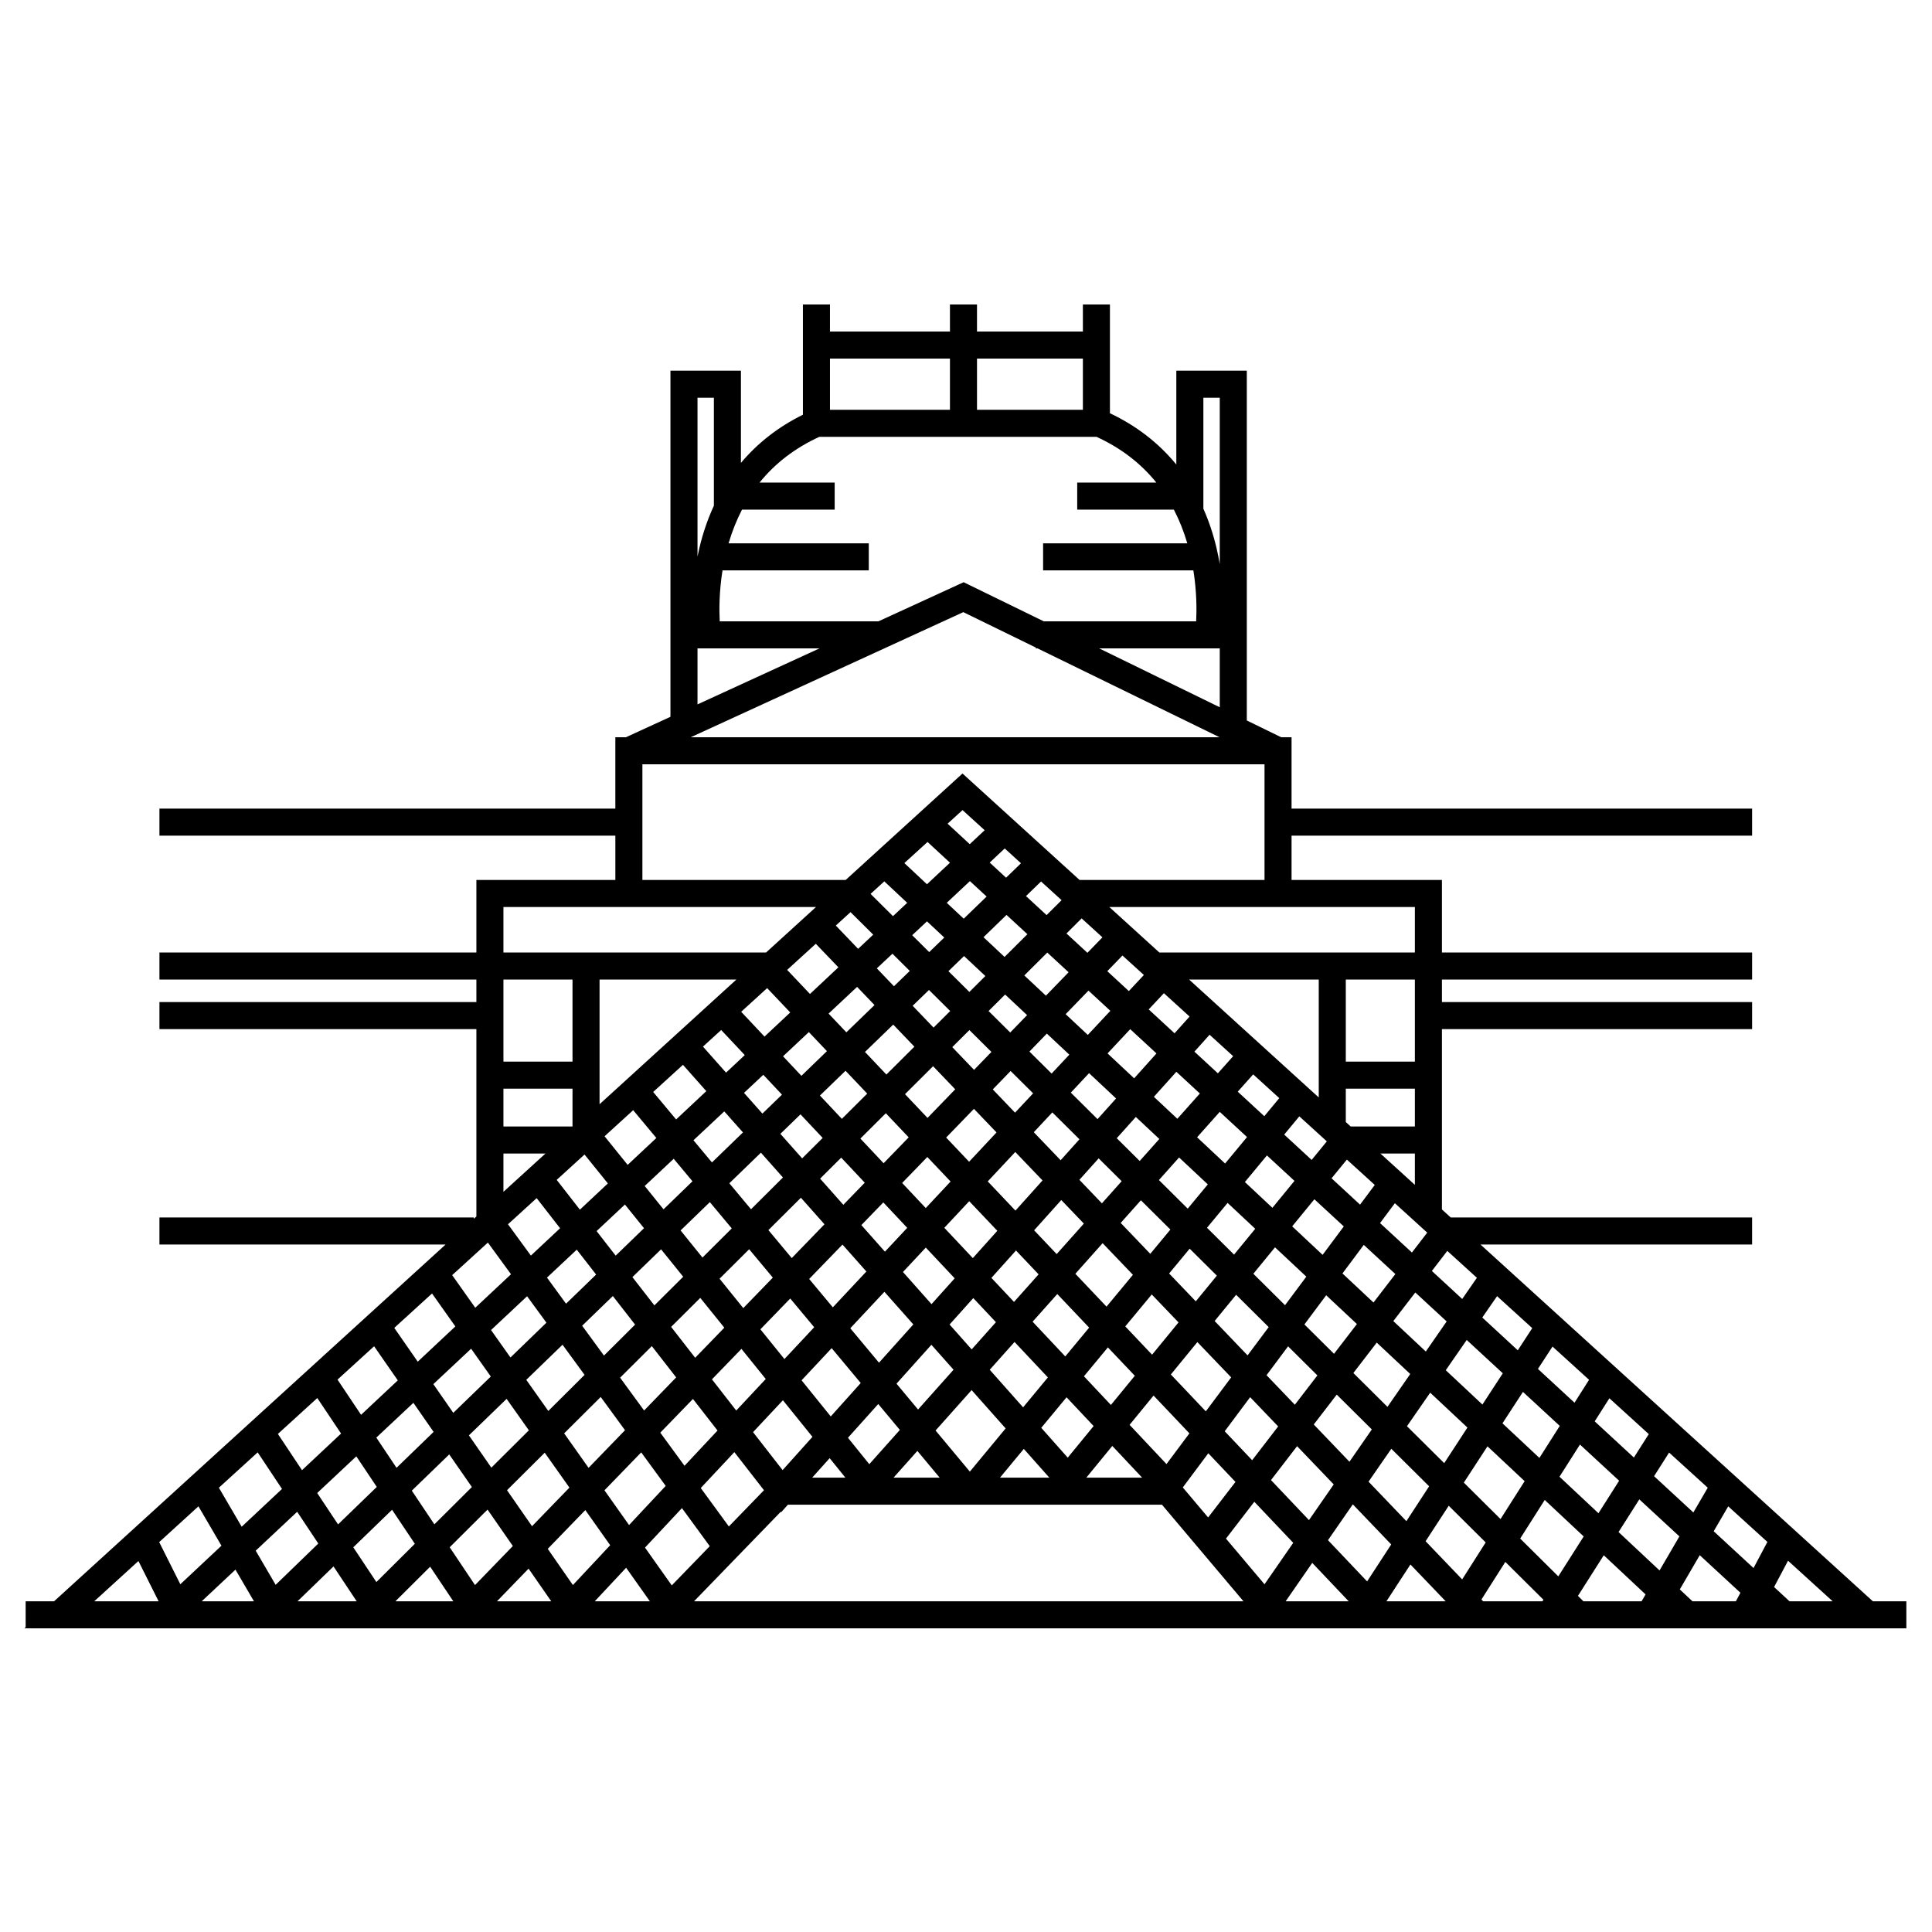 <svg xmlns="http://www.w3.org/2000/svg" xmlns:xlink="http://www.w3.org/1999/xlink" version="1.1" x="0px" y="0px" viewBox="0 0 1000 1000" enable-background="new 0 0 1000 1000" xml:space="preserve"><path d="M969.399,828.834L766.311,644.169h140.574v-14H750.914l-4.577-4.162v-93.345h160.548v-14H746.337V507h160.548v-14H746.337  v-37.54H668.51v-22.932h238.375v-14H668.51v-36.932h-5.383l-17.782-8.682v-51.315h-0.001V191.856h-36.479v48.586  c-9.119-11.126-20.647-20.067-34.365-26.549v-56.285h-14v13.999h-54.808v-13.999h-14v13.999h-62.101v-13.999h-14v57.051  c-12.681,6.243-23.437,14.63-32.086,24.939v-47.742h-36.478v129.743v7v42.416l-23.052,10.581h-5.47v36.932H82.526v14h235.979v22.932  h-71.929V493H82.526v14h164.05v11.662H82.526v14h164.05v96.981l-1.301,1.186v-0.66H82.526v14h148.11L27.981,828.834H13.274v13.402  l-0.656,0.598h0.656h332.383h309.782h329.356h1.93v-14H969.399z M898.483,828.834h-22.454l-6.568-6.152l10.326-17.717l21.048,19.439  L898.483,828.834z M260.577,563.5h35.754v19.559h-35.754V563.5z M381.168,507l-70.837,64.549V507H381.168z M732.337,583.059h-33.233  l-2.521-2.292V563.5h35.754V583.059z M603.771,757.801l-19.098-20.31l12.412-15.151l18.551,19.56L603.771,757.801z M552.661,754.479  l-13.706-15.443l13.094-15.804l14.007,14.896L552.661,754.479z M501.993,761.706l-17.745-21.274l18.66-20.923l17.607,19.84  L501.993,761.706z M449.945,757.862l-11.041-13.676l15.675-17.469l11.184,13.408L449.945,757.862z M296.532,820.42l-13.015-18.737  l19.443-20.072l12.873,18.188L296.532,820.42z M245.864,820.435l-13.101-19.577l19.592-19.497l13.095,18.853L245.864,820.435z   M194.817,818.868l-11.958-17.985l20.073-19.432l11.787,17.612L194.817,818.868z M142.682,820.293l-10.332-17.669l21.471-20.128  l10.927,16.435L142.682,820.293z M164.178,772.786l20.251-18.985l10.59,15.825l-20.042,19.402L164.178,772.786z M615.722,526.163  l-7.778,8.669l-13.375-12.354l7.862-8.4L615.722,526.163z M686.77,590.766l-7.867,9.604l-14.199-13.114l7.822-9.441L686.77,590.766z   M767.3,726.99l-18.973-17.771l10.846-15.653l18.675,17.247L767.3,726.99z M788.279,720.448l19.052,17.596l-10.537,16.572  l-19.117-17.906L788.279,720.448z M272.4,714.199l18.766-18.168l11.406,15.605l-18.767,18.676L272.4,714.199z M273.741,740.328  l-19.419,19.324l-11.609-16.714l19.509-18.887L273.741,740.328z M665.129,675.568l-16.398-16.273l11.209-13.685l16.212,15.185  L665.129,675.568z M686.434,670.426l15.902,14.896l-11.853,15.407l-15.318-15.2L686.434,670.426z M638.748,649.389l-14.007-13.898  l10.659-12.865l14.3,13.394L638.748,649.389z M614.764,625.589l-14.905-14.791l10.43-11.695l14.875,13.934L614.764,625.589z   M414.554,619.95l12.193,13.739l-16.942,17.491l-12.08-14.483L414.554,619.95z M388.723,625.904l-11.222-13.453l16.35-15.828  l11.395,12.839L388.723,625.904z M424.494,610.059l10.917-10.864l12.19,12.964l-11.086,11.446L424.494,610.059z M525.386,575.908  l-11.526-12.031l9.234-9.534l11.652,11.564L525.386,575.908z M544.688,575.772l14.029,13.922l-9.733,10.848l-13.899-14.509  L544.688,575.772z M515.805,586.146l-14.2,15.171l-11.878-12.525l14.386-14.852L515.805,586.146z M504.167,553.76l-11.273-11.769  l8.864-8.821l11.397,11.311L504.167,553.76z M494.42,563.823l-14.336,14.801l-11.654-12.288l14.538-14.468L494.42,563.823z   M470.334,588.689l-12.982,13.402l-12.014-12.776l13.165-13.102L470.334,588.689z M457.203,622.369l12.378,13.162l-11.54,12.329  l-12.207-13.755L457.203,622.369z M466.954,612.302l13.023-13.445l12.043,12.699l-12.854,13.734L466.954,612.302z M501.671,621.731  l14.542,15.333l-12.683,14.135l-14.754-15.689L501.671,621.731z M511.256,611.492l14.247-15.223l14.104,14.723l-14.014,15.618  L511.256,611.492z M549.319,621.131l11.686,12.198l-14.073,15.781l-11.673-12.309L549.319,621.131z M558.696,610.681l9.971-11.112  l11.908,11.816l-10.223,11.464L558.696,610.681z M590.527,621.261l15.269,15.152l-10.411,12.566l-15.317-15.99L590.527,621.261z   M619.608,588.651l11.73-13.153l14.12,13.041l-11.348,13.696L619.608,588.651z M609.388,579.078l-12.136-11.367l11.626-12.958  l12.175,11.245L609.388,579.078z M600.067,589.529l-10.16,11.393l-11.879-11.787l9.872-11.002L600.067,589.529z M568.079,579.261  l-13.82-13.715l9.438-10.084l13.983,13.098L568.079,579.261z M544.317,555.682l-11.482-11.396l9.005-9.297l11.64,10.902  L544.317,555.682z M522.896,534.424l-11.215-11.129l8.568-8.527l11.37,10.649L522.896,534.424z M501.744,513.433l-10.845-10.761  l8.083-7.826l11.043,10.344L501.744,513.433z M491.82,523.309l-8.613,8.571l-10.816-11.29l8.448-8.179L491.82,523.309z   M473.282,541.757l-14.488,14.418l-11.086-11.689l14.625-14.158L473.282,541.757z M448.867,566.053l-13.123,13.06L424.4,567.049  l13.248-12.825L448.867,566.053z M425.817,588.991l-10.631,10.579l-11.266-12.694l10.421-10.089L425.817,588.991z M394.618,576.395  l-9.517-10.724l9.984-9.36l9.664,10.276L394.618,576.395z M384.55,586.142l-16.041,15.529l-9.57-11.474l15.944-14.947  L384.55,586.142z M358.424,611.435l-14.982,14.504l-9.747-12.073l15.015-14.077L358.424,611.435z M367.416,622.216l11.346,13.603  l-15.163,15.089l-11.327-14.031L367.416,622.216z M353.621,660.836l-14.903,14.831l-11.394-14.64l14.848-14.374L353.621,660.836z   M328.72,685.616l-16.108,16.03l-11.29-15.446l15.884-15.378L328.72,685.616z M310.929,723.071l12.575,17.206l-18.863,19.475  l-12.634-17.851L310.929,723.071z M320.968,713.081l16.414-16.335l12.603,16.193l-16.597,17.135L320.968,713.081z M347.38,686.797  l15.083-15.009l12.447,15.418l-15.088,15.577L347.38,686.797z M372.44,661.859l15.323-15.249l12.247,14.683l-15.286,15.781  L372.44,661.859z M409.028,672.105l12.403,14.87l-15.416,16.471l-12.431-15.397L409.028,672.105z M418.823,661.992l17.243-17.802  l12.367,13.936l-17.362,18.55L418.823,661.992z M457.766,668.642l14.974,16.873l-17.774,19.81l-14.859-17.815L457.766,668.642z   M467.374,658.376l11.817-12.625l14.957,15.906l-11.997,13.37L467.374,658.376z M503.771,671.893l11.724,12.468l-12.562,14.085  l-11.431-12.879L503.771,671.893z M513.155,661.436l12.723-14.18l11.703,12.34l-12.731,14.275L513.155,661.436z M547.248,669.789  l16.49,17.388l-12.354,14.913l-16.906-17.979L547.248,669.789z M556.6,659.304l14.121-15.833l15.673,16.361l-13.658,16.486  L556.6,659.304z M596.144,670.009l13.86,14.469l-13.686,16.707l-13.879-14.635L596.144,670.009z M605.135,659.156l10.639-12.842  l14.063,13.954l-10.896,13.3L605.135,659.156z M639.818,670.174l16.854,16.727l-10.929,14.647l-17.049-17.796L639.818,670.174z   M666.71,696.86l15.169,15.054l-11.671,15.172l-14.645-15.287L666.71,696.86z M691.895,721.853l18.158,18.019l-11.583,16.716  l-18.466-19.276L691.895,721.853z M700.499,710.668l12.102-15.732l17.337,16.239l-11.787,17.01L700.499,710.668z M740.267,720.85  l19.27,18.049l-12.017,18.431L728.244,738.2L740.267,720.85z M737.997,699.543l-16.82-15.756l11.385-14.8l16.226,14.985  L737.997,699.543z M710.911,674.173l-16.054-15.037l11.031-14.784l16.348,15.099L710.911,674.173z M684.576,649.504l-15.745-14.747  l11.486-14.022l15.229,14.066L684.576,649.504z M658.591,625.165l-14.242-13.341l11.41-13.772l14.256,13.167L658.591,625.165z   M654.403,577.743l-13.744-12.695l7.982-8.951l13.515,12.288L654.403,577.743z M630.372,555.548l-12.144-11.216l7.852-8.75  l12.202,11.096L630.372,555.548z M598.593,545.254l-11.561,12.884l-13.769-12.896l11.737-12.541L598.593,545.254z M563.046,535.671  l-11.465-10.739l11.81-12.191l11.326,10.462L563.046,535.671z M541.362,515.359l-11.183-10.474l11.893-11.834l11.03,10.188  L541.362,515.359z M519.956,495.31l-10.902-10.212l11.916-11.536l10.809,9.983L519.956,495.31z M498.823,475.515l-8.781-8.225  l11.979-11.23l8.648,7.987L498.823,475.515z M488.752,485.264l-7.792,7.544l-8.811-8.744l7.658-7.18L488.752,485.264z   M470.899,502.548l-8.193,7.932l-8.864-9.253l8.086-7.581L470.899,502.548z M452.647,520.217l-14.575,14.109l-9.195-9.695  l14.75-13.828L452.647,520.217z M428.014,544.065l-13.205,12.783l-9.509-10.113l13.365-12.529L428.014,544.065z M395.708,536.536  l-12.076-12.842l13.444-12.25l11.953,12.604L395.708,536.536z M373.284,533.125l12.211,12.986l-9.69,9.084l-11.956-13.473  L373.284,533.125z M353.5,551.153l12.088,13.621l-15.631,14.653l-11.87-14.23L353.5,551.153z M327.729,574.635l11.998,14.384  l-14.851,13.923l-11.957-14.811L327.729,574.635z M314.634,612.543l-14.48,13.575l-12.001-15.42l14.399-13.121L314.634,612.543z   M323.453,623.467l9.889,12.249l-14.667,14.199l-9.886-12.702L323.453,623.467z M308.558,659.71l-15.576,15.079l-9.869-13.504  l15.42-14.456L308.558,659.71z M282.827,684.62l-18.61,18.016l-10.056-14.208l18.662-17.495L282.827,684.62z M254.039,712.489  l-19.418,18.799l-10.324-14.863l19.554-18.331L254.039,712.489z M224.428,741.154l-19.187,18.575l-10.461-15.633l19.194-17.993  L224.428,741.154z M213.154,771.555l19.367-18.749l11.723,16.876l-19.414,19.32L213.154,771.555z M262.434,771.331l19.509-19.415  l12.788,18.067l-19.354,19.981L262.434,771.331z M312.87,771.378l19.017-19.632l12.681,17.351l-18.969,20.267L312.87,771.378z   M341.77,741.542l16.898-17.446l12.721,16.346l-17.084,18.252L341.77,741.542z M368.505,713.94l15.265-15.76l12.584,15.587  l-15.278,16.324L368.505,713.94z M405.234,724.768l15.291,18.94l-15.45,17.219l-15.293-19.649L405.234,724.768z M414.895,714.446  l15.572-16.638l15.051,18.045l-15.521,17.298L414.895,714.446z M464.027,716.188l18.066-20.134l11.459,12.912l-18.369,20.597  L464.027,716.188z M512.29,708.988l12.833-14.39l17.26,18.355l-12.83,15.486L512.29,708.988z M561.049,712.368l12.394-14.959  l13.934,14.691l-12.374,15.105L561.049,712.368z M606.028,711.423l13.73-16.762l17.496,18.264l-13.122,17.588L606.028,711.423z   M647.075,723.176l14.499,15.135l-13.457,17.492l-14.208-14.981L647.075,723.176z M671.369,748.535l18.963,19.795l-12.807,18.481  l-19.656-20.727L671.369,748.535z M700.217,778.648l19.875,20.748l-12.479,19.14l-20.245-21.347L700.217,778.648z M708.354,766.904  l11.792-17.017l19.566,19.416l-11.769,18.05L708.354,766.904z M749.86,779.375l19.125,18.979l-12.17,19.139l-18.927-19.757  L749.86,779.375z M757.668,767.399l12.244-18.781l19.238,18.02l-12.477,19.622L757.668,767.399z M799.548,776.377l20.165,18.889  l-13.143,20.662l-19.724-19.573L799.548,776.377z M807.191,764.355l10.592-16.658l20.274,18.726l-10.699,16.822L807.191,764.355z   M848.509,776.076l20.744,19.159l-10.274,17.628l-21.223-19.88L848.509,776.076z M856.145,764.07l7.775-12.225l20.016,18.199  l-7.462,12.802L856.145,764.07z M845.693,754.418l-20.276-18.727l7.597-11.948l20.395,18.544L845.693,754.418z M814.965,726.037  l-18.931-17.484l7.546-11.573l18.921,17.205L814.965,726.037z M785.603,698.918l-18.377-16.973l7.661-11.057l18.2,16.55  L785.603,698.918z M756.839,672.352l-15.706-14.506l7.988-10.385l15.315,13.927L756.839,672.352z M738.729,638.012l-7.922,10.297  l-16.5-15.239l7.675-10.286L738.729,638.012z M703.965,623.518l-14.76-13.633l7.937-9.688l14.433,13.124L703.965,623.518z   M732.337,549.5h-35.754V507h35.754V549.5z M682.583,568.036L615.457,507h67.126V568.036z M584.284,512.98l-11.151-10.299  l7.851-8.105l11.089,10.083L584.284,512.98z M562.846,493.18l-10.841-10.013l7.845-7.808l10.771,9.793L562.846,493.18z   M541.711,473.66l-10.667-9.852l7.799-7.55l10.636,9.671L541.711,473.66z M520.743,454.294l-8.482-7.834l7.782-7.296l8.42,7.656  L520.743,454.294z M501.948,436.936l-11.474-10.598l7.723-7.038l11.453,10.415L501.948,436.936z M480.087,435.802l11.622,10.733  l-11.907,11.163l-11.708-10.967L480.087,435.802z M457.713,456.19l11.854,11.103l-7.363,6.903l-11.608-11.52L457.713,456.19z   M451.984,483.777l-7.828,7.339l-11.545-12.052l7.623-6.947L451.984,483.777z M422.26,488.497l11.683,12.195l-14.699,13.781  l-11.816-12.46L422.26,488.497z M277.774,620.156l12.124,15.578l-15.108,14.163l-11.854-16.22L277.774,620.156z M264.5,659.545  l-18.503,17.347l-11.952-16.887l18.482-16.843L264.5,659.545z M235.686,686.558l-19.462,18.245l-12.148-17.49l19.542-17.807  L235.686,686.558z M205.901,714.481l-19.012,17.823l-12.193-18.221l18.941-17.26L205.901,714.481z M176.538,742.009l-20.22,18.956  l-12.477-18.766l20.391-18.58L176.538,742.009z M145.961,770.675l-20.858,19.555l-11.809-20.194l20.078-18.296L145.961,770.675z   M114.627,800.05l-21.287,19.957l-10.942-21.819l20.315-18.512L114.627,800.05z M121.875,812.445l9.583,16.389h-27.064  L121.875,812.445z M172.63,810.785l12,18.049h-30.644L172.63,810.785z M222.652,810.92l11.988,17.914h-29.99L222.652,810.92z   M273.59,811.932l11.741,16.902h-28.113L273.59,811.932z M324.089,811.464l12.293,17.37h-28.551L324.089,811.464z M347.706,820.598  l-13.85-19.568l19.12-20.428l14.396,19.696L347.706,820.598z M377.256,790.095l-14.542-19.897l17.381-18.57l15.337,19.706  L377.256,790.095z M429.433,754.742l8.146,10.092h-17.201L429.433,754.742z M474.828,750.994l11.543,13.84h-23.885L474.828,750.994z   M529.918,749.944l13.214,14.89h-25.55L529.918,749.944z M575.727,748.413l15.441,16.421h-28.893L575.727,748.413z M625.413,752.208  l14.063,14.829l-14.151,18.396l-13.109-15.537L625.413,752.208z M649.228,777.319l20.152,21.248l-14.868,21.457l-19.948-23.643  L649.228,777.319z M679.222,808.945l18.862,19.889H665.44L679.222,808.945z M730.037,809.777l18.256,19.057h-30.68L730.037,809.777z   M766.788,827.902l12.369-19.455l19.724,19.572l-0.519,0.814h-30.682L766.788,827.902z M816.742,826.021l13.368-21.018  l21.637,20.267l-2.077,3.563h-30.094L816.742,826.021z M887.008,792.576l7.52-12.899l20.268,18.43l-7.172,13.51L887.008,792.576z   M714.5,597.059h17.837v16.219L714.5,597.059z M732.337,493H600.061l-25.889-23.54h158.165V493z M568.92,335.599h62.425v30.479  L568.92,335.599z M622.865,263.287v-57.431h8.479v86.105c-0.466-2.755-1.03-5.589-1.719-8.481c-1.7-7.143-3.965-13.881-6.768-20.193  H622.865z M560.5,185.607v26.498h-54.808v-26.498H560.5z M491.692,185.607v26.498h-62.101v-26.498H491.692z M424.093,226.105h68.875  h5.724h68.875c12.563,5.761,22.901,13.683,30.965,23.694h-40.97v14h50.034c2.79,5.384,5.123,11.179,6.947,17.418H539.91v14h77.777  c1.765,11.006,1.742,20.558,1.445,26.381h-78.887l-41.461-20.244l-44.102,20.244h-82.155c-0.296-5.824-0.32-15.375,1.446-26.381  h75.707v-14h-72.563c1.825-6.239,4.157-12.034,6.947-17.418h47.964v-14h-38.899C401.192,239.788,411.53,231.866,424.093,226.105z   M369.505,205.856v55.898c-3.126,6.751-5.631,14-7.47,21.726c-0.37,1.554-0.705,3.091-1.008,4.609v-82.233H369.505z   M361.027,335.599h63.155l-63.155,28.989V335.599z M498.6,316.844l37.559,18.338v0.416h0.853l94.207,45.997H357.535L498.6,316.844z   M332.505,395.596H654.51v59.864h-95.734l-60.588-55.091l-60.458,55.091H332.505V395.596z M260.577,469.46h161.789L396.532,493  H260.577V469.46z M296.331,507v42.5h-35.754V507H296.331z M260.577,597.059h21.76l-21.76,19.828V597.059z M71.649,807.982  l10.456,20.852H48.767L71.649,807.982z M359.22,828.834l44.896-46.344l0.195,0.251l3.506-3.907h193.623l42.188,50H359.22z   M926.266,828.834l-8.007-7.395l7.227-13.613l23.104,21.008H926.266z"/></svg>